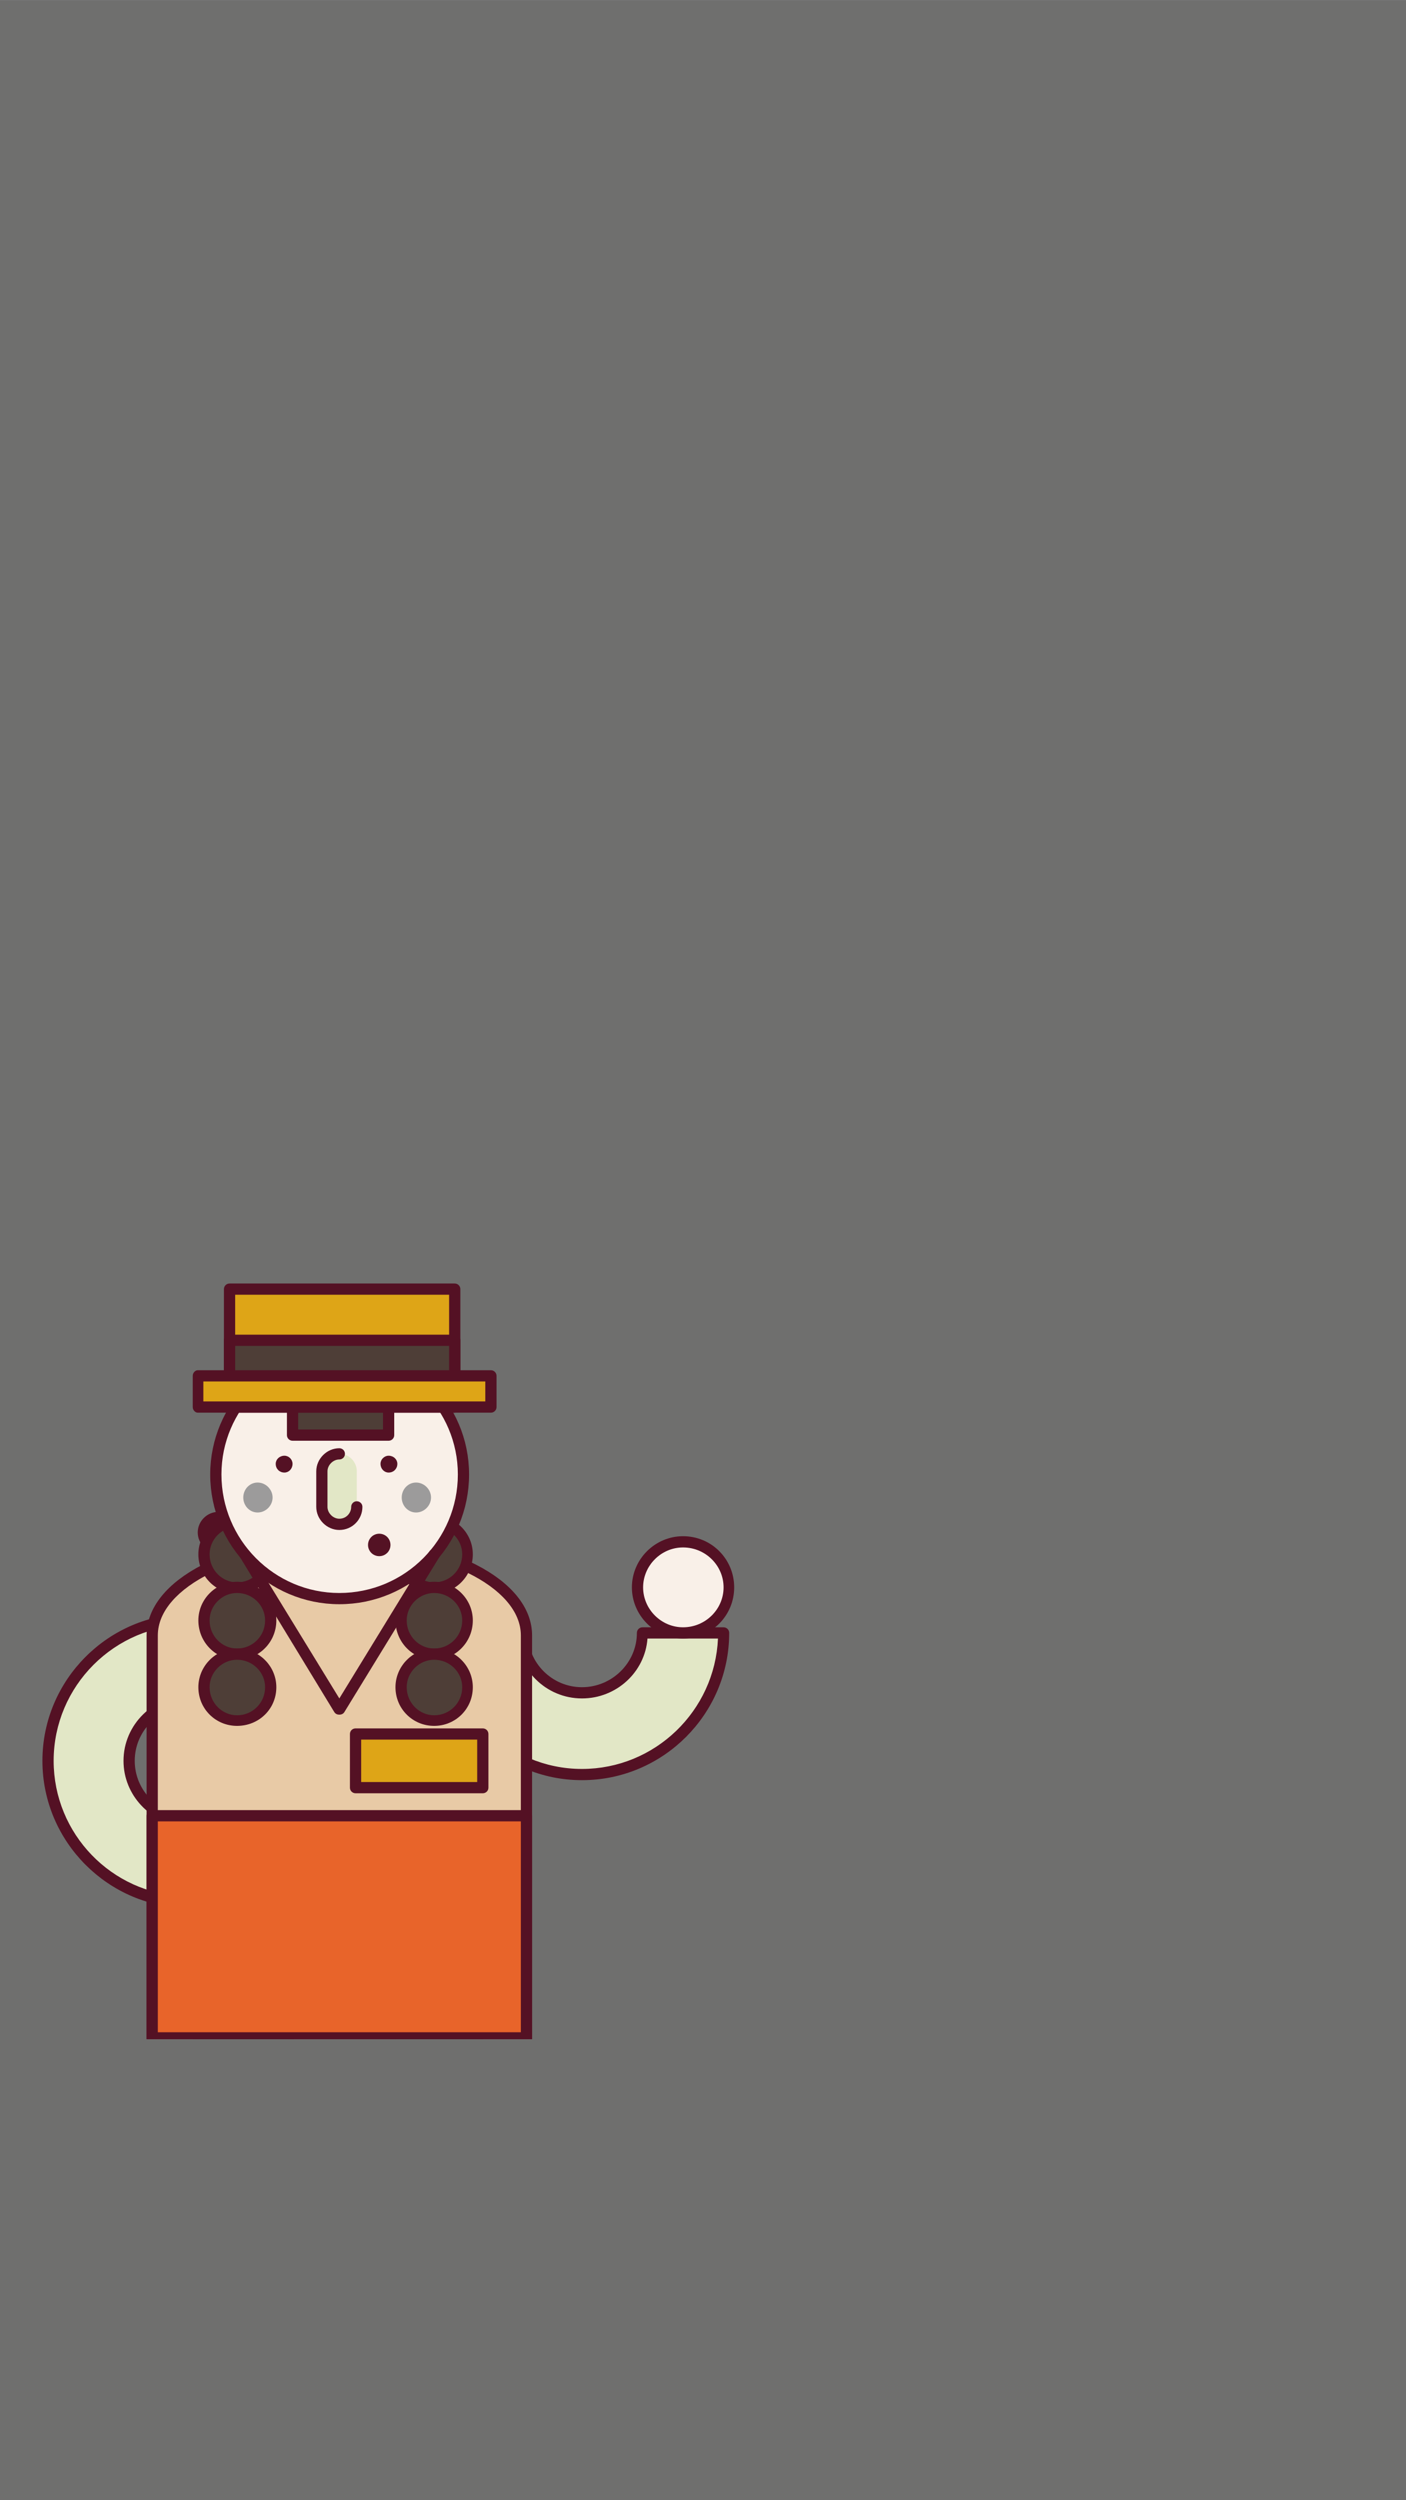 <?xml version="1.0" encoding="UTF-8"?>
<!DOCTYPE svg PUBLIC "-//W3C//DTD SVG 1.1//EN" "http://www.w3.org/Graphics/SVG/1.1/DTD/svg11.dtd">
<!-- Creator: CorelDRAW X7 -->
<svg xmlns="http://www.w3.org/2000/svg" xml:space="preserve" width="2250px" height="4000px" version="1.1" style="shape-rendering:geometricPrecision; text-rendering:geometricPrecision; image-rendering:optimizeQuality; fill-rule:evenodd; clip-rule:evenodd"
viewBox="0 0 2254 4007"
 xmlns:xlink="http://www.w3.org/1999/xlink">
 <defs>
  <style type="text/css">
   <![CDATA[
    .fil8 {fill:#006A5E;fill-rule:nonzero}
    .fil7 {fill:#4E3E37;fill-rule:nonzero}
    .fil2 {fill:#541124;fill-rule:nonzero}
    .fil12 {fill:#541224;fill-rule:nonzero}
    .fil4 {fill:#6EBA6D;fill-rule:nonzero}
    .fil0 {fill:#6F6F6E;fill-rule:nonzero}
    .fil11 {fill:#9C9B9B;fill-rule:nonzero}
    .fil9 {fill:#DEA517;fill-rule:nonzero}
    .fil1 {fill:#E2E7C6;fill-rule:nonzero}
    .fil10 {fill:#E8642A;fill-rule:nonzero}
    .fil6 {fill:#E8CAA6;fill-rule:nonzero}
    .fil5 {fill:#F9F0E8;fill-rule:nonzero}
    .fil3 {fill:white;fill-rule:nonzero}
   ]]>
  </style>
 </defs>
 <g id="Capa_x0020_1">
  <polygon class="fil0" points="0,4007 2254,4007 2254,0 0,0 "/>
  <g id="_962958725584">
   <path class="fil1" d="M304 2595c36,0 65,30 65,66 0,36 -29,65 -65,65 -54,0 -97,43 -97,96 0,53 43,96 97,96l0 131c-125,0 -227,-102 -227,-227 0,-125 102,-227 227,-227z"/>
   <path class="fil2" d="M68 2822c0,-130 106,-236 236,-236 41,0 74,34 74,75 0,40 -33,74 -74,74 -49,0 -88,39 -88,87 0,48 39,87 88,87 5,0 9,4 9,9l0 131c0,5 -4,9 -9,9 -130,0 -236,-106 -236,-236zm227 105c-54,-5 -97,-50 -97,-105 0,-58 48,-105 106,-105 31,0 56,-25 56,-56 0,-31 -25,-57 -56,-57 -120,0 -218,98 -218,218 0,117 93,213 209,217l0 -112z"/>
   <path class="fil3" d="M775 2984c0,41 -32,74 -73,74 -40,0 -73,-33 -73,-74 0,-40 33,-73 73,-73 41,0 73,33 73,73z"/>
   <path class="fil2" d="M784 2984c0,46 -37,83 -82,83 -45,0 -82,-37 -82,-83 0,-45 37,-82 82,-82 45,0 82,37 82,82zm-146 0c0,36 29,65 64,65 35,0 64,-29 64,-65 0,-35 -29,-64 -64,-64 -35,0 -64,29 -64,64z"/>
   <path class="fil4" d="M350 2432c-13,0 -24,11 -24,24 0,14 11,24 24,24 13,0 24,-10 24,-24l0 0c0,-13 -11,-24 -24,-24z"/>
   <path class="fil2" d="M350 2489c-18,0 -33,-15 -33,-33 0,-18 15,-33 33,-33 18,0 33,15 33,33 0,18 -15,33 -33,33zm0 -48c-8,0 -15,7 -15,15 0,9 7,15 15,15 8,0 15,-6 15,-15 0,-8 -7,-15 -15,-15z"/>
   <path class="fil4" d="M350 2511c-13,0 -24,11 -24,24 0,13 11,24 24,24 13,0 24,-11 24,-24l0 0c0,-13 -11,-24 -24,-24z"/>
   <path class="fil2" d="M350 2568c-18,0 -33,-15 -33,-33 0,-18 15,-33 33,-33 18,0 33,15 33,33 0,18 -15,33 -33,33zm0 -48c-8,0 -15,7 -15,15 0,8 7,15 15,15 8,0 15,-7 15,-15 0,-8 -7,-15 -15,-15z"/>
   <path class="fil4" d="M470 2492c-13,0 -24,11 -24,24 0,13 11,24 24,24 13,0 24,-11 24,-24l0 0c0,-13 -11,-24 -24,-24z"/>
   <path class="fil2" d="M470 2549c-18,0 -33,-15 -33,-33 0,-18 15,-33 33,-33 18,0 33,15 33,33 0,18 -15,33 -33,33zm0 -48c-8,0 -15,7 -15,15 0,8 7,15 15,15 8,0 15,-7 15,-15 0,-8 -7,-15 -15,-15z"/>
   <path class="fil4" d="M470 2413c-13,0 -24,11 -24,24 0,13 11,24 24,24 13,0 24,-11 24,-24l0 0c0,-13 -11,-24 -24,-24z"/>
   <path class="fil2" d="M470 2470c-18,0 -33,-15 -33,-33 0,-18 15,-33 33,-33 18,0 33,15 33,33 0,18 -15,33 -33,33zm0 -48c-8,0 -15,7 -15,15 0,8 7,15 15,15 8,0 15,-7 15,-15 0,-8 -7,-15 -15,-15z"/>
   <path class="fil4" d="M470 2571c-13,0 -24,11 -24,24 0,13 11,24 24,24 13,0 24,-11 24,-24l0 0c0,-13 -11,-24 -24,-24z"/>
   <path class="fil2" d="M470 2628c-18,0 -33,-15 -33,-33 0,-18 15,-33 33,-33 18,0 33,15 33,33 0,18 -15,33 -33,33zm0 -48c-8,0 -15,7 -15,15 0,8 7,15 15,15 8,0 15,-7 15,-15 0,-8 -7,-15 -15,-15z"/>
   <path class="fil4" d="M470 2650c-13,0 -24,11 -24,24 0,13 11,24 24,24 13,0 24,-11 24,-24l0 0c0,-13 -11,-24 -24,-24z"/>
   <path class="fil2" d="M470 2707c-18,0 -33,-15 -33,-33 0,-18 15,-33 33,-33 18,0 33,15 33,33 0,18 -15,33 -33,33zm0 -48c-8,0 -15,6 -15,15 0,8 7,15 15,15 8,0 15,-7 15,-15 0,-9 -7,-15 -15,-15z"/>
   <path class="fil4" d="M590 2379c-13,0 -24,11 -24,24 0,13 11,24 24,24 13,0 24,-11 24,-24l0 0c0,-13 -11,-24 -24,-24z"/>
   <path class="fil2" d="M590 2436c-18,0 -33,-15 -33,-33 0,-18 15,-33 33,-33 18,0 33,15 33,33 0,18 -15,33 -33,33zm0 -48c-8,0 -15,7 -15,15 0,9 7,15 15,15 8,0 15,-6 15,-15 0,-8 -7,-15 -15,-15z"/>
   <path class="fil4" d="M590 2458c-13,0 -24,11 -24,24 0,13 11,24 24,24 13,0 24,-11 24,-24l0 0c0,-13 -11,-24 -24,-24z"/>
   <path class="fil2" d="M590 2515c-18,0 -33,-15 -33,-33 0,-18 15,-33 33,-33 18,0 33,15 33,33 0,18 -15,33 -33,33zm0 -48c-8,0 -15,7 -15,15 0,8 7,15 15,15 8,0 15,-7 15,-15 0,-8 -7,-15 -15,-15z"/>
   <path class="fil4" d="M684 2432c-13,0 -24,11 -24,24 0,14 11,24 24,24 13,0 24,-10 24,-24l0 0c0,-13 -11,-24 -24,-24z"/>
   <path class="fil2" d="M684 2489c-18,0 -33,-15 -33,-33 0,-18 15,-33 33,-33 18,0 33,15 33,33 0,18 -15,33 -33,33zm0 -48c-8,0 -15,7 -15,15 0,9 7,15 15,15 8,0 15,-6 15,-15 0,-8 -7,-15 -15,-15z"/>
   <path class="fil4" d="M684 2354c-13,0 -24,10 -24,23 0,14 11,24 24,24 13,0 24,-10 24,-24l0 0c0,-13 -11,-23 -24,-23z"/>
   <path class="fil2" d="M684 2410c-18,0 -33,-14 -33,-33 0,-18 15,-32 33,-32 18,0 33,14 33,32 0,19 -15,33 -33,33zm0 -48c-8,0 -15,7 -15,15 0,9 7,15 15,15 8,0 15,-6 15,-15 0,-8 -7,-15 -15,-15z"/>
   <path class="fil4" d="M684 2511c-13,0 -24,11 -24,24 0,13 11,24 24,24 13,0 24,-11 24,-24l0 0c0,-13 -11,-24 -24,-24z"/>
   <path class="fil2" d="M684 2568c-18,0 -33,-15 -33,-33 0,-18 15,-33 33,-33 18,0 33,15 33,33 0,18 -15,33 -33,33zm0 -48c-8,0 -15,7 -15,15 0,8 7,15 15,15 8,0 15,-7 15,-15 0,-8 -7,-15 -15,-15z"/>
   <polygon class="fil2" points="594,2788 523,2788 523,2392 594,2392 "/>
   <path class="fil2" d="M594 2797l-71 0c-5,0 -9,-4 -9,-9l0 -396c0,-5 4,-9 9,-9l71 0c5,0 9,4 9,9l0 396c0,5 -4,9 -9,9zm-62 -18l53 0 0 -378 -53 0 0 378z"/>
   <path class="fil1" d="M707 2617c0,-36 29,-65 65,-65 36,0 65,29 65,65 0,53 43,96 96,96 53,0 97,-43 97,-96l130 0c0,125 -102,227 -227,227 -125,0 -226,-102 -226,-227z"/>
   <path class="fil2" d="M933 2853c-130,0 -235,-106 -235,-236 0,-41 33,-74 74,-74 41,0 74,33 74,74 0,48 39,87 87,87 48,0 88,-39 88,-87 0,-5 4,-9 9,-9l130 0c5,0 9,4 9,9 0,130 -106,236 -236,236zm105 -227c-4,54 -50,96 -105,96 -58,0 -105,-47 -105,-105 0,-31 -25,-56 -56,-56 -31,0 -56,25 -56,56 0,120 97,218 217,218 117,0 213,-93 218,-209l-113 0z"/>
   <path class="fil5" d="M1095 2617c41,0 74,-33 74,-73 0,-40 -33,-73 -74,-73 -40,0 -73,33 -73,73 0,40 33,73 73,73z"/>
   <path class="fil2" d="M1095 2626c-45,0 -82,-37 -82,-82 0,-45 37,-82 82,-82 46,0 82,37 82,82 0,45 -36,82 -82,82zm0 -146c-35,0 -64,29 -64,64 0,35 29,64 64,64 36,0 65,-29 65,-64 0,-35 -29,-64 -65,-64z"/>
   <path class="fil6" d="M544 2471c-166,0 -300,67 -300,150l0 645 600 0 0 -645c0,-83 -134,-150 -300,-150z"/>
   <path class="fil2" d="M235 3268c0,-1 0,-1 0,-2l0 -645c0,-90 136,-159 309,-159 173,0 309,69 309,159l0 645c0,1 0,1 0,2l-618 0zm18 -11l582 0 0 -636c0,-78 -130,-142 -291,-142 -160,0 -291,64 -291,142l0 636z"/>
   <path class="fil7" d="M434 2491c0,30 -24,54 -54,54 -29,0 -53,-24 -53,-54 0,-29 24,-53 53,-53 30,0 54,24 54,53z"/>
   <path class="fil2" d="M380 2554c-34,0 -62,-28 -62,-63 0,-34 28,-62 62,-62 35,0 63,28 63,62 0,35 -28,63 -63,63zm0 -107c-24,0 -44,20 -44,44 0,25 20,45 44,45 25,0 45,-20 45,-45 0,-24 -20,-44 -45,-44z"/>
   <path class="fil7" d="M750 2491c0,30 -24,54 -54,54 -29,0 -53,-24 -53,-54 0,-29 24,-53 53,-53 30,0 54,24 54,53z"/>
   <path class="fil2" d="M696 2554c-34,0 -62,-28 -62,-63 0,-34 28,-62 62,-62 34,0 62,28 62,62 0,35 -28,63 -62,63zm0 -107c-24,0 -44,20 -44,44 0,25 20,45 44,45 25,0 45,-20 45,-45 0,-24 -20,-44 -45,-44z"/>
   <path class="fil5" d="M743 2363c0,110 -89,199 -199,199 -109,0 -198,-89 -198,-199 0,-109 89,-198 198,-198 110,0 199,89 199,198z"/>
   <path class="fil2" d="M544 2571c-114,0 -207,-93 -207,-208 0,-114 93,-207 207,-207 115,0 208,93 208,207 0,115 -93,208 -208,208zm0 -397c-104,0 -189,85 -189,189 0,105 85,190 189,190 105,0 190,-85 190,-190 0,-104 -85,-189 -190,-189z"/>
   <path class="fil1" d="M544 2330c-15,0 -28,13 -28,28l0 57c0,15 13,28 28,28 16,0 28,-13 28,-28l0 -57c0,-15 -12,-28 -28,-28z"/>
   <path class="fil2" d="M544 2452c-20,0 -37,-17 -37,-37l0 -57c0,-20 17,-37 37,-37 5,0 9,4 9,9 0,5 -4,9 -9,9 -10,0 -19,9 -19,19l0 57c0,10 9,19 19,19 11,0 19,-9 19,-19 0,-5 4,-9 9,-9 5,0 9,4 9,9 0,20 -16,37 -37,37z"/>
   <path class="fil2" d="M469 2346c0,8 -6,14 -13,14 -8,0 -14,-6 -14,-14 0,-7 6,-13 14,-13 7,0 13,6 13,13z"/>
   <path class="fil2" d="M637 2346c0,8 -6,14 -14,14 -7,0 -13,-6 -13,-14 0,-7 6,-13 13,-13 8,0 14,6 14,13z"/>
   <polygon class="fil8" points="319,3268 319,3266 462,3266 462,3268 "/>
   <path class="fil2" d="M310 3268l0 -2c0,-5 4,-9 9,-9l143 0c5,0 9,4 9,9l0 2 -161 0z"/>
   <polygon class="fil8" points="634,3268 634,3266 766,3266 766,3268 "/>
   <path class="fil2" d="M625 3268l0 -2c0,-5 4,-9 9,-9l132 0c5,0 9,4 9,9l0 2 -150 0z"/>
   <path class="fil7" d="M434 2597c0,30 -24,54 -54,54 -29,0 -53,-24 -53,-54 0,-29 24,-53 53,-53 30,0 54,24 54,53z"/>
   <path class="fil2" d="M380 2660c-34,0 -62,-28 -62,-63 0,-34 28,-62 62,-62 35,0 63,28 63,62 0,35 -28,63 -63,63zm0 -107c-24,0 -44,20 -44,44 0,25 20,45 44,45 25,0 45,-20 45,-45 0,-24 -20,-44 -45,-44z"/>
   <path class="fil7" d="M750 2597c0,30 -24,54 -54,54 -29,0 -53,-24 -53,-54 0,-29 24,-53 53,-53 30,0 54,24 54,53z"/>
   <path class="fil2" d="M696 2660c-34,0 -62,-28 -62,-63 0,-34 28,-62 62,-62 34,0 62,28 62,62 0,35 -28,63 -62,63zm0 -107c-24,0 -44,20 -44,44 0,25 20,45 44,45 25,0 45,-20 45,-45 0,-24 -20,-44 -45,-44z"/>
   <path class="fil7" d="M434 2704c0,30 -24,54 -54,54 -29,0 -53,-24 -53,-54 0,-29 24,-53 53,-53 30,0 54,24 54,53z"/>
   <path class="fil2" d="M380 2766c-34,0 -62,-27 -62,-62 0,-34 28,-62 62,-62 35,0 63,28 63,62 0,35 -28,62 -63,62zm0 -106c-24,0 -44,20 -44,44 0,25 20,45 44,45 25,0 45,-20 45,-45 0,-24 -20,-44 -45,-44z"/>
   <path class="fil7" d="M750 2704c0,30 -24,54 -54,54 -29,0 -53,-24 -53,-54 0,-29 24,-53 53,-53 30,0 54,24 54,53z"/>
   <path class="fil2" d="M696 2766c-34,0 -62,-27 -62,-62 0,-34 28,-62 62,-62 34,0 62,28 62,62 0,35 -28,62 -62,62zm0 -106c-24,0 -44,20 -44,44 0,25 20,45 44,45 25,0 45,-20 45,-45 0,-24 -20,-44 -45,-44z"/>
   <path class="fil2" d="M544 2748l0 0c-3,0 -6,-1 -8,-4l-151 -248c-3,-4 -2,-10 3,-12 4,-3 9,-2 12,3l144 235 144 -235c3,-5 9,-6 13,-3 4,2 5,8 3,12l-152 248c-2,3 -5,4 -8,4z"/>
   <polygon class="fil7" points="623,2300 469,2300 469,2180 623,2180 "/>
   <path class="fil2" d="M623 2309l-154 0c-5,0 -9,-4 -9,-9l0 -120c0,-5 4,-9 9,-9l154 0c5,0 9,4 9,9l0 120c0,5 -4,9 -9,9zm-145 -18l136 0 0 -102 -136 0 0 102z"/>
   <polygon class="fil9" points="368,2255 729,2255 729,2066 368,2066 "/>
   <path class="fil2" d="M729 2264l-361 0c-5,0 -9,-4 -9,-9l0 -189c0,-5 4,-9 9,-9l361 0c5,0 9,4 9,9l0 189c0,5 -4,9 -9,9zm-352 -18l343 0 0 -171 -343 0 0 171z"/>
   <polygon class="fil7" points="368,2255 729,2255 729,2148 368,2148 "/>
   <path class="fil2" d="M729 2264l-361 0c-5,0 -9,-4 -9,-9l0 -107c0,-5 4,-9 9,-9l361 0c5,0 9,4 9,9l0 107c0,5 -4,9 -9,9zm-352 -18l343 0 0 -89 -343 0 0 89z"/>
   <polygon class="fil9" points="318,2255 787,2255 787,2205 318,2205 "/>
   <path class="fil2" d="M787 2264l-470 0c-4,0 -8,-4 -8,-9l0 -50c0,-5 4,-9 8,-9l470 0c5,0 9,4 9,9l0 50c0,5 -4,9 -9,9zm-461 -18l452 0 0 -32 -452 0 0 32z"/>
   <polygon class="fil10" points="844,2910 244,2910 244,3266 844,3266 "/>
   <path class="fil2" d="M235 3268c0,-1 0,-1 0,-2l0 -356c0,-5 4,-9 9,-9l600 0c5,0 9,4 9,9l0 356c0,1 0,1 0,2l-618 0zm18 -11l582 0 0 -338 -582 0 0 338z"/>
   <polygon class="fil9" points="774,2865 570,2865 570,2779 774,2779 "/>
   <path class="fil2" d="M774 2874l-204 0c-5,0 -9,-4 -9,-9l0 -86c0,-5 4,-9 9,-9l204 0c5,0 9,4 9,9l0 86c0,5 -4,9 -9,9zm-195 -18l186 0 0 -68 -186 0 0 68z"/>
   <path class="fil11" d="M437 2400c0,13 -11,24 -24,24 -13,0 -23,-11 -23,-24 0,-13 10,-24 23,-24 13,0 24,11 24,24z"/>
   <path class="fil11" d="M691 2400c0,13 -11,24 -24,24 -13,0 -23,-11 -23,-24 0,-13 10,-24 23,-24 13,0 24,11 24,24z"/>
   <path class="fil12" d="M626 2476c0,10 -8,18 -18,18 -10,0 -18,-8 -18,-18 0,-10 8,-18 18,-18 10,0 18,8 18,18z"/>
  </g>
 </g>
</svg>
